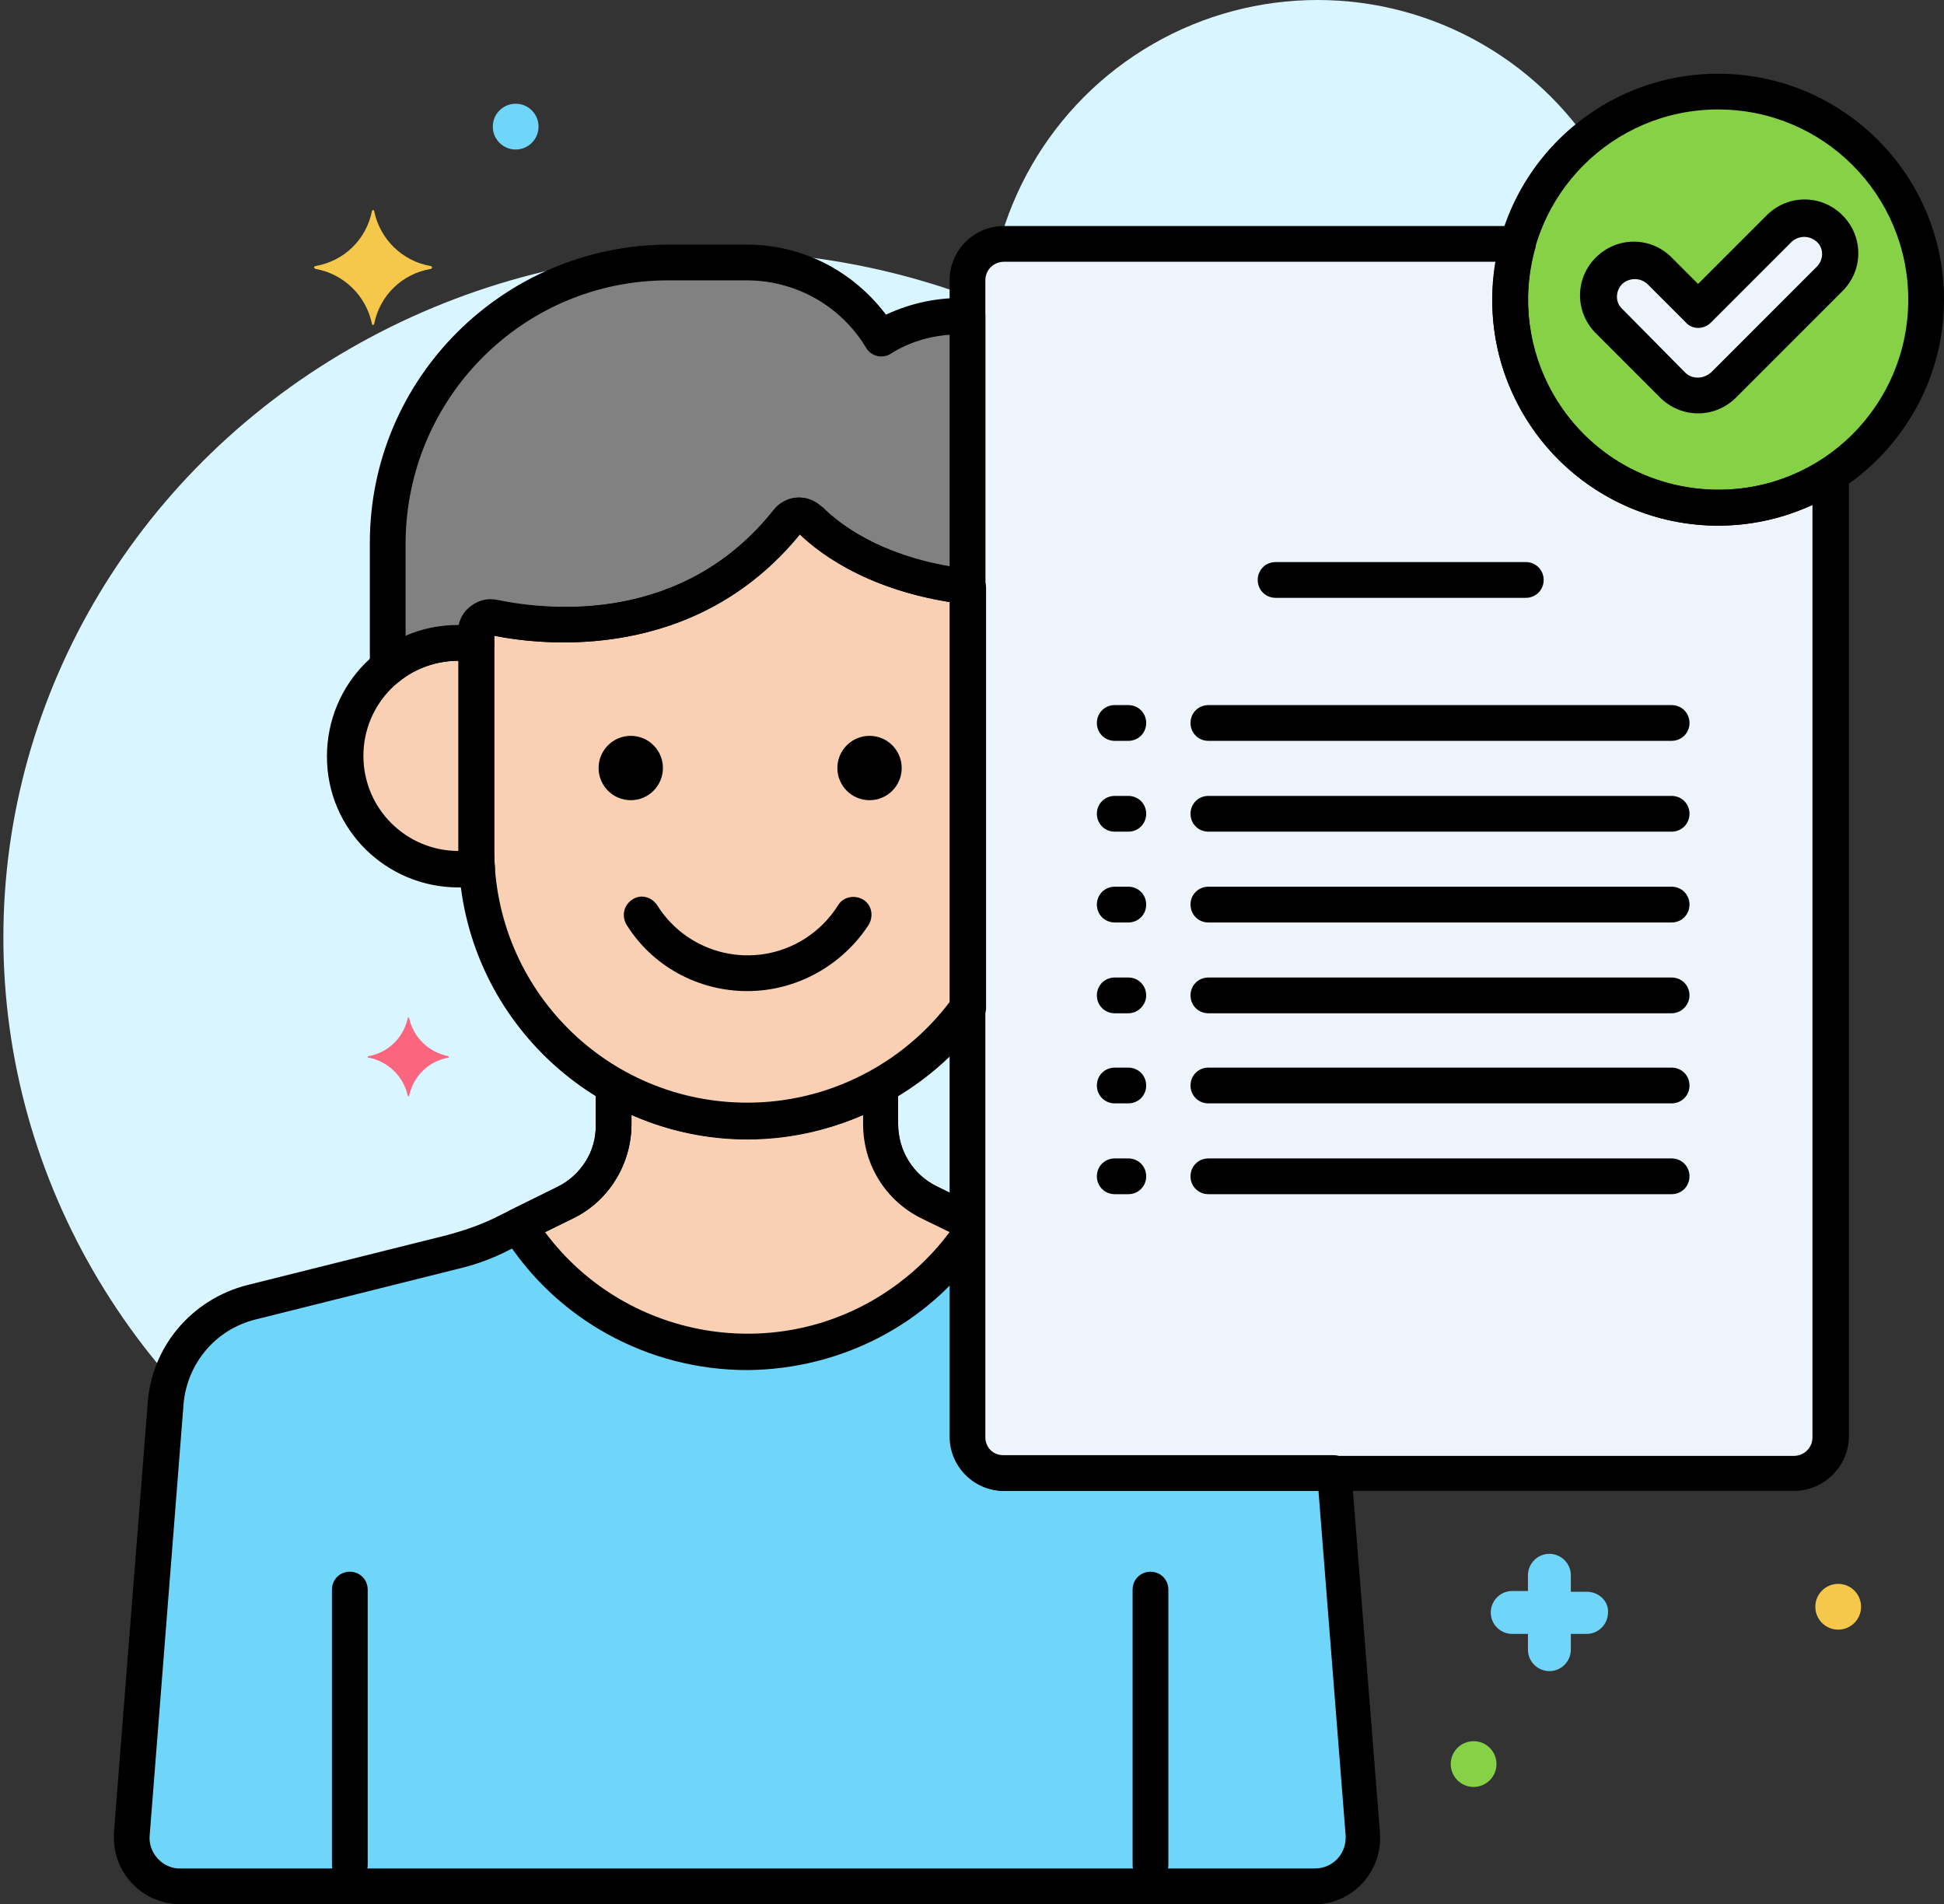 <svg width="145" height="142" viewBox="0 0 145 142" fill="none" xmlns="http://www.w3.org/2000/svg">
<rect x="0" y="0" width="145" height="142" fill="#333333" stroke="none"/>
<circle cx="98.274" cy="24.603" r="24.603" fill="#D9F5FF"/>
<ellipse cx="53.364" cy="69.905" rx="53.112" ry="51.159" fill="#D9F5FF"/>
<g clip-path="url(#clip0_42_862)">
<path d="M128.15 37.863C119.565 37.863 112.634 30.931 112.634 22.346C112.634 20.96 112.847 19.52 113.22 18.187H74.882C73.389 18.187 72.163 19.414 72.163 20.907V107.181C72.163 108.674 73.389 109.9 74.882 109.9H133.802C135.295 109.9 136.522 108.674 136.522 107.181V35.41C134.016 37.01 131.136 37.863 128.15 37.863Z" fill="#EDF4FC"/>
<path d="M72.163 23.573C71.95 23.573 71.736 23.573 71.576 23.573C69.497 23.573 67.47 24.159 65.657 25.226C63.578 21.706 59.792 19.574 55.74 19.574H49.821C38.303 19.627 28.972 28.958 28.919 40.476V49.807C30.785 48.314 33.131 47.674 35.477 48.047V47.088C35.477 46.501 35.957 46.021 36.544 46.021H36.757C40.436 46.768 51.314 48.101 58.726 38.823C59.099 38.343 59.792 38.289 60.272 38.663C60.325 38.663 60.325 38.716 60.379 38.716C61.872 40.209 65.551 42.982 72.163 43.782V23.573Z" fill="#818182"/>
<path d="M72.163 43.782C65.498 42.982 61.872 40.209 60.379 38.716C59.952 38.289 59.259 38.289 58.832 38.716C58.779 38.769 58.779 38.769 58.779 38.823C51.367 48.101 40.49 46.821 36.81 46.021C36.224 45.914 35.637 46.288 35.531 46.874V47.088V63.351C35.584 74.495 44.595 83.559 55.74 83.559C62.245 83.559 68.377 80.36 72.163 75.081V43.782Z" fill="#F9D0B4"/>
<path d="M118.339 118.698H117.166V117.472C117.166 116.566 116.419 115.872 115.566 115.872C114.66 115.872 113.967 116.619 113.967 117.472V118.645H112.793C111.887 118.645 111.194 119.392 111.194 120.245C111.194 121.151 111.94 121.844 112.793 121.844H113.967V123.018C113.967 123.924 114.713 124.617 115.566 124.617C116.473 124.617 117.166 123.871 117.166 123.018V121.844H118.339C119.245 121.844 119.939 121.098 119.939 120.245C119.992 119.392 119.245 118.698 118.339 118.698Z" fill="#70D6F9"/>
<path d="M38.463 11.149C39.406 11.149 40.169 10.385 40.169 9.443C40.169 8.5 39.406 7.736 38.463 7.736C37.521 7.736 36.757 8.5 36.757 9.443C36.757 10.385 37.521 11.149 38.463 11.149Z" fill="#70D6F9"/>
<path d="M137.108 121.525C138.051 121.525 138.814 120.761 138.814 119.818C138.814 118.876 138.051 118.112 137.108 118.112C136.166 118.112 135.402 118.876 135.402 119.818C135.402 120.761 136.166 121.525 137.108 121.525Z" fill="#F5C84C"/>
<path d="M109.914 133.255C110.857 133.255 111.621 132.491 111.621 131.549C111.621 130.607 110.857 129.843 109.914 129.843C108.972 129.843 108.208 130.607 108.208 131.549C108.208 132.491 108.972 133.255 109.914 133.255Z" fill="#87D147"/>
<path d="M32.118 19.84C29.985 19.467 28.332 17.814 27.906 15.735C27.906 15.681 27.852 15.628 27.799 15.681C27.746 15.681 27.746 15.735 27.746 15.735C27.319 17.867 25.666 19.467 23.533 19.84C23.48 19.84 23.427 19.894 23.427 19.947C23.427 20 23.48 20 23.533 20.054C25.666 20.427 27.319 22.08 27.746 24.159C27.746 24.213 27.799 24.266 27.852 24.213C27.906 24.213 27.906 24.159 27.906 24.159C28.332 22.026 29.985 20.427 32.118 20.054C32.172 20.054 32.225 20 32.225 19.947C32.225 19.894 32.172 19.84 32.118 19.84Z" fill="#F5C84C"/>
<path d="M33.451 78.761C32.011 78.494 30.838 77.374 30.518 75.935C30.518 75.881 30.465 75.881 30.465 75.881C30.412 75.881 30.412 75.881 30.412 75.935C30.092 77.374 28.972 78.494 27.479 78.761C27.426 78.761 27.426 78.814 27.426 78.814C27.426 78.867 27.426 78.867 27.479 78.867C28.919 79.134 30.092 80.254 30.412 81.693C30.412 81.747 30.465 81.747 30.465 81.747C30.518 81.747 30.518 81.747 30.518 81.693C30.838 80.254 31.958 79.134 33.451 78.867C33.504 78.867 33.451 78.814 33.451 78.761C33.451 78.814 33.451 78.814 33.451 78.761Z" fill="#FC657E"/>
<path d="M35.531 63.351V48.047C30.945 47.301 26.573 50.447 25.826 55.032C25.079 59.618 28.225 63.99 32.811 64.737C33.718 64.897 34.677 64.897 35.584 64.737C35.531 64.257 35.531 63.831 35.531 63.351Z" fill="#F9D0B4"/>
<path d="M99.516 109.847H74.882C73.389 109.847 72.162 108.621 72.162 107.128V91.025L69.337 89.638C67.097 88.518 65.711 86.279 65.711 83.773V80.893C62.671 82.653 59.259 83.559 55.739 83.559C52.22 83.559 48.808 82.653 45.768 80.893V83.773C45.768 86.279 44.382 88.518 42.142 89.638L37.397 91.984C36.224 92.571 34.997 92.997 33.718 93.317L18.788 97.05C15.162 97.956 12.549 101.156 12.336 104.888L9.83 136.721C9.67 138.694 11.163 140.454 13.136 140.614H13.402H98.077C100.05 140.614 101.703 139.014 101.703 136.988C101.703 136.881 101.703 136.774 101.703 136.721L99.516 109.847Z" fill="#70D6F9"/>
<path d="M72.163 91.078L69.337 89.692C67.097 88.572 65.711 86.332 65.711 83.826V80.947C62.672 82.706 59.259 83.613 55.74 83.613C52.22 83.613 48.808 82.706 45.769 80.947V83.826C45.769 86.332 44.382 88.572 42.143 89.692L38.677 91.398C42.356 97.263 48.808 100.836 55.74 100.836C62.245 100.836 68.377 97.636 72.163 92.358V91.078Z" fill="#F9D0B4"/>
<path d="M55.739 73.908C52.06 73.908 48.648 72.042 46.728 68.95C46.355 68.31 46.515 67.51 47.155 67.083C47.794 66.657 48.594 66.87 49.021 67.51C51.367 71.242 56.273 72.362 60.005 70.016C61.018 69.376 61.871 68.523 62.511 67.51C62.885 66.87 63.738 66.71 64.377 67.083C65.017 67.456 65.177 68.31 64.804 68.95C62.831 71.989 59.419 73.908 55.739 73.908Z" fill="black"/>
<path d="M47.048 59.672C48.373 59.672 49.447 58.597 49.447 57.272C49.447 55.947 48.373 54.873 47.048 54.873C45.723 54.873 44.648 55.947 44.648 57.272C44.648 58.597 45.723 59.672 47.048 59.672Z" fill="black"/>
<path d="M64.858 59.672C66.183 59.672 67.257 58.597 67.257 57.272C67.257 55.947 66.183 54.873 64.858 54.873C63.532 54.873 62.458 55.947 62.458 57.272C62.458 58.597 63.532 59.672 64.858 59.672Z" fill="black"/>
<path d="M34.197 66.177C28.812 66.177 24.386 61.858 24.386 56.419C24.386 50.98 28.705 46.608 34.144 46.608C34.677 46.608 35.211 46.661 35.744 46.714C36.384 46.821 36.864 47.354 36.864 48.047V63.351C36.864 63.724 36.864 64.15 36.917 64.63C36.97 65.323 36.49 65.91 35.797 66.017C35.264 66.123 34.731 66.177 34.197 66.177ZM34.197 49.274C30.252 49.274 27.106 52.473 27.106 56.365C27.106 60.311 30.305 63.457 34.197 63.457C34.197 63.404 34.197 63.351 34.197 63.297V49.274Z" fill="black"/>
<path d="M98.077 142H13.456C10.736 142 8.497 139.814 8.497 137.041C8.497 136.934 8.497 136.774 8.497 136.668L11.003 104.835C11.216 100.516 14.255 96.89 18.468 95.823L33.398 92.091C34.571 91.771 35.691 91.398 36.81 90.865L41.556 88.519C43.316 87.665 44.489 85.852 44.435 83.879V81C44.435 80.254 45.022 79.667 45.768 79.667C45.982 79.667 46.248 79.72 46.408 79.827C52.167 83.133 59.259 83.133 65.017 79.827C65.657 79.454 66.457 79.667 66.83 80.307C66.937 80.52 66.99 80.734 66.99 80.947V83.826C66.99 85.799 68.11 87.612 69.87 88.465L72.696 89.852C73.176 90.065 73.442 90.545 73.442 91.025V107.128C73.442 107.874 74.029 108.514 74.829 108.514H99.463C100.156 108.514 100.743 109.047 100.796 109.74L102.929 136.668C103.142 139.387 101.116 141.787 98.397 142C98.29 142 98.183 142 98.077 142ZM47.101 83.133V83.826C47.101 86.812 45.395 89.585 42.729 90.865L37.983 93.211C36.757 93.851 35.424 94.331 34.038 94.65L19.108 98.383C16.015 99.129 13.829 101.796 13.669 104.995L11.163 136.881C11.056 138.108 12.016 139.227 13.242 139.334H13.402H98.077C99.356 139.334 100.37 138.321 100.37 137.041C100.37 136.988 100.37 136.934 100.37 136.881L98.343 111.18H74.935C72.696 111.18 70.883 109.367 70.883 107.128V91.878L68.803 90.865C66.084 89.532 64.431 86.812 64.431 83.826V83.133C58.886 85.532 52.593 85.532 47.101 83.133Z" fill="black"/>
<path d="M55.739 102.169C48.328 102.169 41.449 98.383 37.557 92.144C37.184 91.504 37.343 90.705 37.983 90.278C38.037 90.278 38.09 90.225 38.09 90.225L41.556 88.519C43.315 87.665 44.489 85.852 44.435 83.879V81C44.435 80.254 45.022 79.667 45.768 79.667C45.981 79.667 46.248 79.72 46.408 79.827C52.167 83.133 59.259 83.133 65.017 79.827C65.657 79.454 66.457 79.667 66.83 80.307C66.937 80.52 66.99 80.734 66.99 80.947V83.826C66.99 85.799 68.11 87.612 69.87 88.465L72.696 89.852C73.175 90.065 73.442 90.545 73.442 91.025V92.251C73.442 92.518 73.335 92.784 73.175 93.051C69.23 98.756 62.724 102.115 55.739 102.169ZM40.649 91.878C46.835 100.196 58.672 101.955 66.99 95.717C68.43 94.65 69.763 93.317 70.829 91.878L68.75 90.865C66.03 89.532 64.377 86.812 64.377 83.826V83.133C58.885 85.586 52.593 85.586 47.101 83.133V83.826C47.101 86.812 45.395 89.585 42.729 90.865L40.649 91.878Z" fill="black"/>
<path d="M128.15 37.863C136.72 37.863 143.667 30.916 143.667 22.346C143.667 13.777 136.72 6.83 128.15 6.83C119.581 6.83 112.634 13.777 112.634 22.346C112.634 30.916 119.581 37.863 128.15 37.863Z" fill="#87D147"/>
<path d="M124.738 28.692L119.992 23.946C118.926 22.933 118.926 21.227 119.939 20.16C120.952 19.094 122.658 19.094 123.725 20.107L123.778 20.16L126.657 23.04L132.683 17.014C133.696 15.948 135.402 15.948 136.469 16.961C137.535 17.974 137.535 19.68 136.522 20.747L136.469 20.8L128.577 28.692C127.457 29.758 125.804 29.758 124.738 28.692Z" fill="#EDF4FC"/>
<path d="M128.15 39.196C118.872 39.196 111.301 31.678 111.301 22.346C111.301 13.015 118.872 5.497 128.15 5.497C137.428 5.497 145 13.015 145 22.346C145 31.624 137.428 39.196 128.15 39.196ZM128.15 8.163C120.312 8.163 113.967 14.508 113.967 22.346C113.967 30.185 120.312 36.53 128.15 36.53C135.989 36.53 142.334 30.185 142.334 22.346C142.334 14.508 135.989 8.163 128.15 8.163Z" fill="black"/>
<path d="M126.657 30.825C125.591 30.825 124.578 30.398 123.831 29.651L119.085 24.906C117.486 23.36 117.432 20.853 118.979 19.254C120.525 17.654 123.031 17.601 124.631 19.147C124.684 19.2 124.737 19.254 124.737 19.254L126.657 21.173L131.723 16.108C133.269 14.508 135.775 14.455 137.375 16.001C138.974 17.547 139.028 20.054 137.481 21.653C137.428 21.707 137.428 21.707 137.375 21.76L129.483 29.651C128.737 30.398 127.723 30.825 126.657 30.825ZM125.697 27.785C125.964 28.052 126.284 28.159 126.657 28.159C127.03 28.159 127.35 27.998 127.617 27.785L135.508 19.894C136.042 19.36 136.042 18.507 135.508 18.027C134.975 17.547 134.175 17.547 133.642 18.027L127.617 24.053C127.084 24.586 126.23 24.586 125.751 24.053L122.871 21.173C122.338 20.693 121.538 20.693 121.005 21.173C120.472 21.707 120.472 22.56 121.005 23.04L125.697 27.785Z" fill="black"/>
<path d="M133.802 111.18H74.882C72.642 111.18 70.83 109.367 70.83 107.128V20.907C70.83 18.667 72.642 16.854 74.882 16.854H113.22C113.967 16.854 114.553 17.441 114.553 18.187C114.553 18.294 114.553 18.454 114.5 18.561C112.42 26.079 116.793 33.917 124.364 35.997C128.257 37.063 132.416 36.477 135.829 34.29C136.468 33.917 137.268 34.077 137.695 34.717C137.855 34.93 137.908 35.197 137.908 35.41V107.181C137.855 109.367 136.042 111.18 133.802 111.18ZM74.882 19.52C74.135 19.52 73.496 20.107 73.496 20.907V107.181C73.496 107.927 74.082 108.567 74.882 108.567H133.802C134.549 108.567 135.189 107.981 135.189 107.181V37.65C126.764 41.542 116.739 37.863 112.847 29.385C111.407 26.292 110.981 22.88 111.567 19.52H74.882Z" fill="black"/>
<path d="M28.919 51.14C28.172 51.14 27.586 50.553 27.586 49.807V40.476C27.586 28.212 37.557 18.294 49.821 18.241H55.74C59.846 18.241 63.631 20.213 66.084 23.466C68.004 22.56 70.137 22.133 72.216 22.24C72.909 22.293 73.496 22.88 73.496 23.573V43.728C73.496 44.475 72.909 45.061 72.163 45.061C72.109 45.061 72.056 45.061 72.003 45.061C65.284 44.261 61.392 41.542 59.632 39.836C51.901 49.38 40.596 48.154 36.864 47.407V48.047C36.864 48.794 36.277 49.38 35.531 49.38C35.477 49.38 35.371 49.38 35.318 49.38C34.944 49.327 34.571 49.274 34.198 49.274C32.598 49.274 30.998 49.807 29.772 50.82C29.559 51.033 29.239 51.14 28.919 51.14ZM49.821 20.907C39.05 20.907 30.305 29.651 30.252 40.476V47.461C31.478 46.928 32.812 46.608 34.198 46.661C34.464 45.328 35.744 44.528 37.024 44.795C41.023 45.541 50.941 46.554 57.713 38.023C58.566 36.956 60.059 36.797 61.125 37.65C61.178 37.703 61.232 37.756 61.339 37.81C62.672 39.143 65.604 41.329 70.883 42.235V24.959C69.283 25.066 67.737 25.546 66.404 26.399C65.764 26.772 64.964 26.559 64.591 25.919C62.725 22.826 59.419 20.96 55.846 20.907H49.821Z" fill="black"/>
<path d="M55.74 84.946C43.849 84.946 34.198 75.295 34.198 63.404V47.088C34.198 46.341 34.518 45.648 35.104 45.221C35.691 44.741 36.437 44.581 37.13 44.741C41.023 45.541 50.941 46.554 57.713 38.023C58.566 36.956 60.059 36.797 61.125 37.65C61.178 37.703 61.232 37.756 61.338 37.81C62.778 39.249 66.137 41.755 72.376 42.502C73.069 42.609 73.549 43.142 73.549 43.835V75.188C73.549 75.455 73.442 75.721 73.282 75.988C69.23 81.533 62.672 84.893 55.74 84.946ZM36.864 47.407V63.351C36.864 73.802 45.289 82.227 55.74 82.227C61.712 82.227 67.311 79.4 70.883 74.655V44.901C64.858 43.942 61.338 41.435 59.685 39.836C51.901 49.38 40.596 48.154 36.864 47.407Z" fill="black"/>
<path d="M113.807 44.581H95.144C94.398 44.581 93.811 43.995 93.811 43.248C93.811 42.502 94.398 41.915 95.144 41.915H113.807C114.553 41.915 115.14 42.502 115.14 43.248C115.14 43.995 114.553 44.581 113.807 44.581Z" fill="black"/>
<path d="M124.684 55.246H90.132C89.385 55.246 88.799 54.659 88.799 53.913C88.799 53.166 89.385 52.58 90.132 52.58H124.684C125.431 52.58 126.017 53.166 126.017 53.913C126.017 54.659 125.431 55.246 124.684 55.246Z" fill="black"/>
<path d="M124.684 62.018H90.132C89.385 62.018 88.799 61.431 88.799 60.685C88.799 59.938 89.385 59.352 90.132 59.352H124.684C125.431 59.352 126.017 59.938 126.017 60.685C126.017 61.431 125.431 62.018 124.684 62.018Z" fill="black"/>
<path d="M124.684 68.79H90.132C89.385 68.79 88.799 68.203 88.799 67.457C88.799 66.71 89.385 66.123 90.132 66.123H124.684C125.431 66.123 126.017 66.71 126.017 67.457C126.017 68.203 125.431 68.79 124.684 68.79Z" fill="black"/>
<path d="M124.684 75.561H90.132C89.385 75.561 88.799 74.975 88.799 74.228C88.799 73.482 89.385 72.895 90.132 72.895H124.684C125.431 72.895 126.017 73.482 126.017 74.228C126.017 74.921 125.431 75.561 124.684 75.561Z" fill="black"/>
<path d="M124.684 82.28H90.132C89.385 82.28 88.799 81.693 88.799 80.947C88.799 80.2 89.385 79.614 90.132 79.614H124.684C125.431 79.614 126.017 80.2 126.017 80.947C126.017 81.693 125.431 82.28 124.684 82.28Z" fill="black"/>
<path d="M124.684 89.052H90.132C89.385 89.052 88.799 88.465 88.799 87.719C88.799 86.972 89.385 86.386 90.132 86.386H124.684C125.431 86.386 126.017 86.972 126.017 87.719C126.017 88.465 125.431 89.052 124.684 89.052Z" fill="black"/>
<path d="M84.16 55.246H83.147C82.4 55.246 81.814 54.659 81.814 53.913C81.814 53.166 82.4 52.58 83.147 52.58H84.16C84.907 52.58 85.493 53.166 85.493 53.913C85.493 54.659 84.907 55.246 84.16 55.246Z" fill="black"/>
<path d="M84.16 62.018H83.147C82.4 62.018 81.814 61.431 81.814 60.685C81.814 59.938 82.4 59.352 83.147 59.352H84.16C84.907 59.352 85.493 59.938 85.493 60.685C85.493 61.431 84.907 62.018 84.16 62.018Z" fill="black"/>
<path d="M84.16 68.79H83.147C82.4 68.79 81.814 68.203 81.814 67.457C81.814 66.71 82.4 66.123 83.147 66.123H84.16C84.907 66.123 85.493 66.71 85.493 67.457C85.493 68.203 84.907 68.79 84.16 68.79Z" fill="black"/>
<path d="M84.16 75.561H83.147C82.4 75.561 81.814 74.975 81.814 74.228C81.814 73.482 82.4 72.895 83.147 72.895H84.16C84.907 72.895 85.493 73.482 85.493 74.228C85.493 74.921 84.907 75.561 84.16 75.561Z" fill="black"/>
<path d="M84.16 82.28H83.147C82.4 82.28 81.814 81.693 81.814 80.947C81.814 80.2 82.4 79.614 83.147 79.614H84.16C84.907 79.614 85.493 80.2 85.493 80.947C85.493 81.693 84.907 82.28 84.16 82.28Z" fill="black"/>
<path d="M84.16 89.052H83.147C82.4 89.052 81.814 88.465 81.814 87.719C81.814 86.972 82.4 86.386 83.147 86.386H84.16C84.907 86.386 85.493 86.972 85.493 87.719C85.493 88.465 84.907 89.052 84.16 89.052Z" fill="black"/>
<path d="M26.093 140.4C25.346 140.4 24.76 139.814 24.76 139.067V118.538C24.76 117.792 25.346 117.205 26.093 117.205C26.839 117.205 27.426 117.792 27.426 118.538V139.067C27.426 139.814 26.839 140.4 26.093 140.4Z" fill="black"/>
<path d="M85.813 140.4C85.067 140.4 84.48 139.814 84.48 139.067V118.538C84.48 117.792 85.067 117.205 85.813 117.205C86.559 117.205 87.146 117.792 87.146 118.538V139.067C87.146 139.814 86.559 140.4 85.813 140.4Z" fill="black"/>
</g>
<defs>
<clipPath id="clip0_42_862">
<rect width="136.503" height="136.503" fill="white" transform="translate(8.497 5.497)"/>
</clipPath>
</defs>
</svg>
